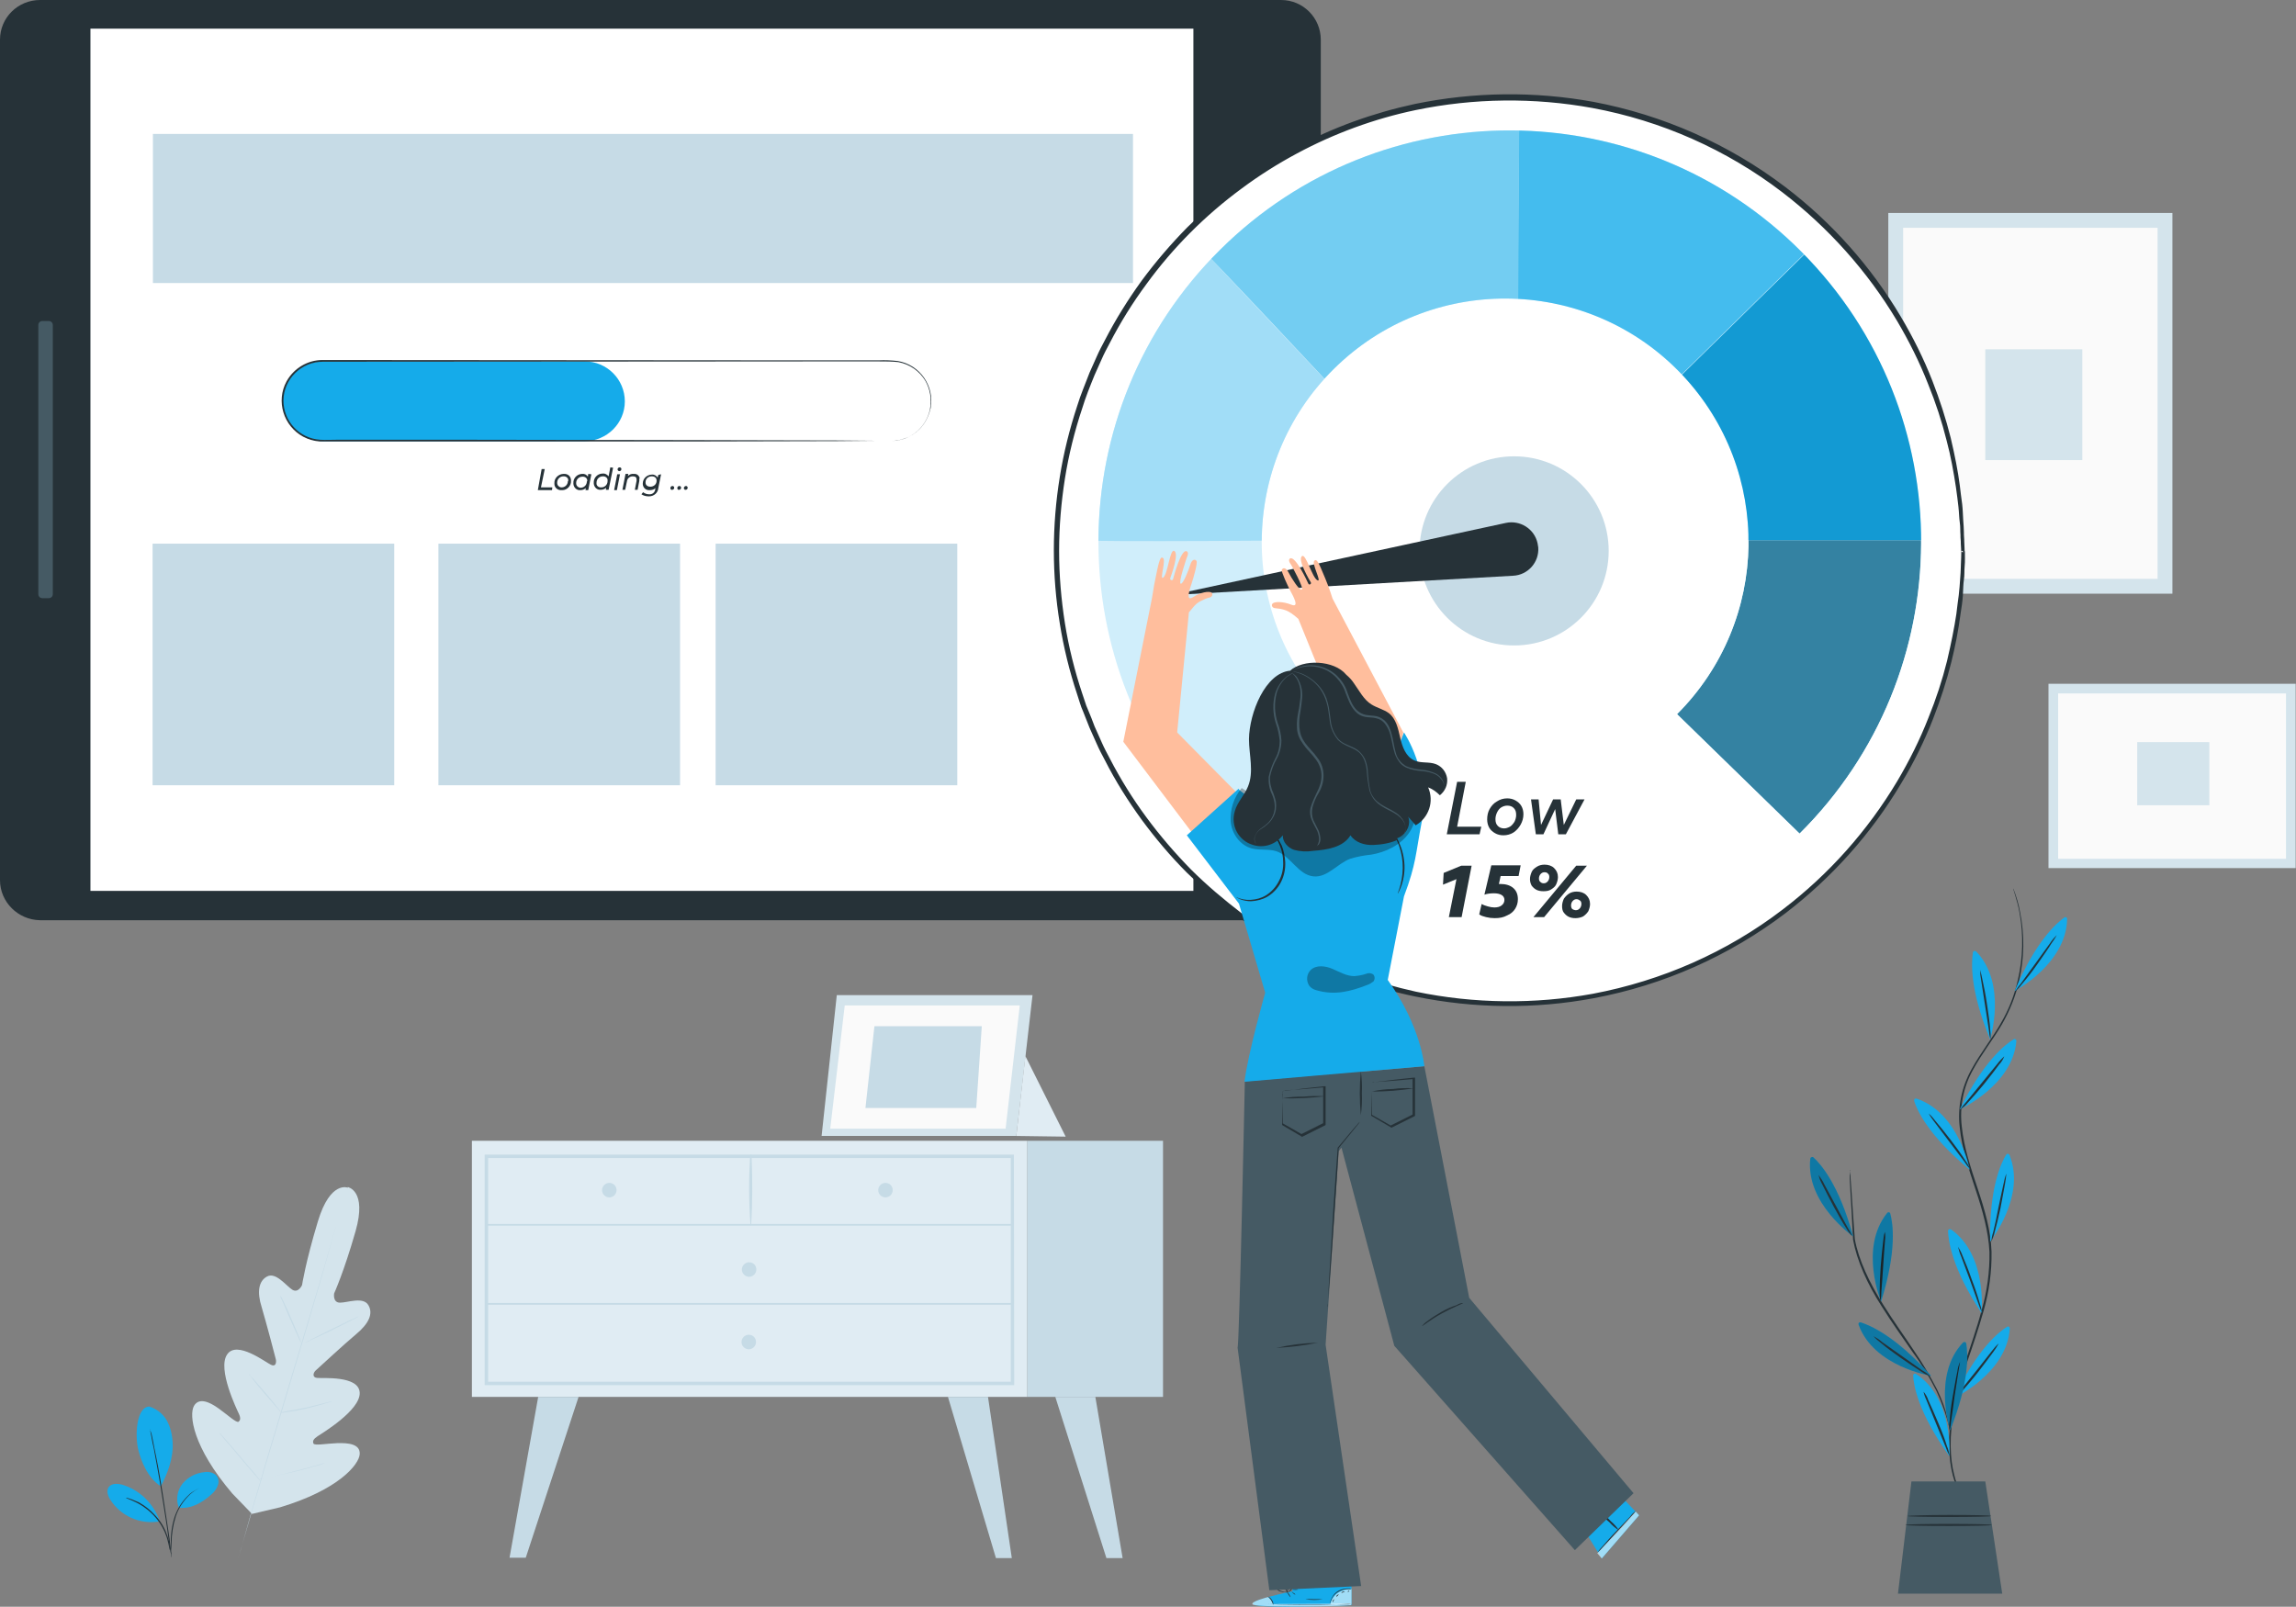 <?xml version="1.0" encoding="utf-8"?>
<!-- Generator: Adobe Illustrator 24.2.1, SVG Export Plug-In . SVG Version: 6.00 Build 0)  -->
<svg version="1.1" id="Layer_1" xmlns="http://www.w3.org/2000/svg" xmlns:xlink="http://www.w3.org/1999/xlink" x="0px" y="0px"
	 viewBox="0 0 665.1 465.5" style="enable-background:new 0 0 665.1 465.5;" xml:space="preserve">
<rect x="0" y="0" width="665.1" height="465.5" fill="#808080" stroke="none"/>
<style type="text/css">
	.st0{fill:#263238;}
	.st1{fill:#FFFFFF;}
	.st2{fill:#455A64;}
	.st3{fill:#C6DBE6;}
	.st4{fill:#15ABEA;}
	.st5{fill:#D4E4EC;}
	.st6{fill:#FAFAFA;}
	.st7{fill:#E0ECF3;}
	.st8{fill:#263238;stroke:#263238;stroke-miterlimit:10;}
	.st9{clip-path:url(#SVGID_2_);}
	.st10{fill:#D0EEFB;}
	.st11{opacity:0.8;}
	.st12{fill:#0D678C;}
	.st13{fill:#139AD3;}
	.st14{fill:#44BCEE;}
	.st15{fill:#73CDF2;}
	.st16{fill:#A1DDF7;}
	.st17{opacity:0.3;}
	.st18{fill:none;}
	.st19{enable-background:new    ;}
	.st20{opacity:0.6;}
	.st21{fill:#FFBE9D;}
</style>
<g id="freepik--Device--inject-7">
	<path class="st0" d="M0,255V11.5C0,5.1,5.2,0,11.6,0h359.5c6.4,0,11.5,5.2,11.5,11.5V255c0,6.4-5.2,11.6-11.5,11.6H11.6
		C5.2,266.5,0,261.3,0,255z"/>
	<rect x="26.2" y="8.3" class="st1" width="319.5" height="249.8"/>
	<circle class="st2" cx="363.4" cy="133.2" r="10.2"/>
	<path class="st2" d="M11.1,172.1V94.2c0-0.7,0.5-1.2,1.2-1.2h1.8c0.7,0,1.2,0.5,1.2,1.2v77.9c0,0.7-0.5,1.2-1.2,1.2h-1.8
		C11.6,173.3,11.1,172.8,11.1,172.1z"/>
	<rect x="44.3" y="38.8" class="st3" width="283.9" height="43.2"/>
	<rect x="44.2" y="157.5" class="st3" width="70" height="70"/>
	<rect x="127" y="157.5" class="st3" width="70" height="70"/>
	<rect x="207.3" y="157.5" class="st3" width="70" height="70"/>
	<path class="st4" d="M169.4,127.8H93.5c-6.4,0-11.6-5.2-11.6-11.6l0,0c0-6.4,5.2-11.5,11.6-11.5h75.9c6.4,0,11.6,5.2,11.6,11.6l0,0
		l0,0C181,122.6,175.8,127.8,169.4,127.8z"/>
	<path class="st0" d="M258.2,127.8l1-0.1c0.4,0,0.8-0.1,1.3-0.2c4.5-0.9,8-4.5,8.9-9c0.5-2.8,0.1-5.6-1.3-8.1
		c-1.7-2.9-4.6-4.9-7.9-5.5c-1.9-0.2-3.7-0.2-5.6-0.2h-6h-13l-142.1,0.1c-6.2,0-11.3,5-11.4,11.2c0,6,4.6,11,10.6,11.4
		c1.6,0.1,3.3,0,4.9,0h37.7l63.9,0.1l43.1,0.1l11.7,0.1h3h1h-1h-3l-11.7,0.1l-43.1,0.1h-63.9H97.6c-1.6,0-3.3,0-4.9,0
		c-1.7-0.1-3.4-0.6-4.9-1.4c-5.7-3.1-7.9-10.3-4.8-16c2.1-3.8,6.1-6.2,10.4-6.2l142.1,0.1h13h6c1.9-0.1,3.8,0,5.6,0.2
		c6.4,1.1,10.6,7.2,9.5,13.5c0,0.1,0,0.2-0.1,0.4c-0.5,2.2-1.6,4.3-3.2,5.9c-1.2,1.2-2.6,2.1-4.2,2.6c-0.6,0.2-1.1,0.4-1.7,0.5
		c-0.5,0.1-0.9,0.1-1.3,0.2L258.2,127.8z"/>
	<path class="st0" d="M156.9,135.9h0.9l-1.1,5.3h3.3l-0.1,0.8h-4.1L156.9,135.9z"/>
	<path class="st0" d="M160.6,140c-0.1-1.4,1.1-2.6,2.5-2.7c0.1,0,0.1,0,0.2,0c1.1-0.1,2,0.6,2.1,1.7c0,0.1,0,0.2,0,0.3
		c0.1,1.4-1.1,2.7-2.5,2.7c-0.1,0-0.1,0-0.2,0c-1.1,0.1-2.1-0.7-2.1-1.8C160.6,140.1,160.6,140.1,160.6,140z M164.6,139.3
		c0.1-0.7-0.4-1.2-1.1-1.3c-0.1,0-0.2,0-0.3,0c-1,0-1.8,0.8-1.8,1.8v0.1c0,0.7,0.5,1.2,1.1,1.3c0.1,0,0.2,0,0.2,0
		c1,0,1.8-0.8,1.8-1.8C164.6,139.4,164.6,139.4,164.6,139.3L164.6,139.3z"/>
	<path class="st0" d="M171.3,137.4l-0.9,4.6h-0.8l0.1-0.6c-0.4,0.4-1,0.6-1.6,0.6c-1,0.1-1.9-0.7-2-1.8c0-0.1,0-0.2,0-0.2
		c-0.1-1.4,1-2.6,2.4-2.7c0.1,0,0.1,0,0.2,0c0.7-0.1,1.3,0.3,1.6,0.8l0.1-0.8L171.3,137.4z M170.1,139.4c0.1-0.7-0.4-1.2-1.1-1.3
		c-0.1,0-0.2,0-0.3,0c-1,0-1.8,0.8-1.8,1.8v0.1c0,0.7,0.5,1.2,1.1,1.3c0.1,0,0.2,0,0.2,0c1,0,1.8-0.8,1.8-1.8
		C170.1,139.4,170.1,139.4,170.1,139.4L170.1,139.4z"/>
	<path class="st0" d="M177.6,135.5l-1.3,6.4h-0.8l0.1-0.6c-0.4,0.4-1,0.6-1.6,0.6c-1,0.1-1.9-0.7-2-1.8c0-0.1,0-0.2,0-0.2
		c-0.1-1.4,1-2.6,2.4-2.7c0.1,0,0.1,0,0.2,0c0.7-0.1,1.3,0.3,1.7,0.8l0.5-2.6L177.6,135.5z M176,139.3c0.1-0.7-0.4-1.2-1.1-1.3
		c-0.1,0-0.2,0-0.3,0c-1,0-1.8,0.8-1.8,1.8v0.1c-0.1,0.7,0.4,1.2,1.1,1.3c0.1,0,0.2,0,0.3,0c1,0,1.8-0.8,1.8-1.8
		C176,139.4,176,139.4,176,139.3z"/>
	<path class="st0" d="M178.8,137.4h0.8l-0.9,4.6h-0.8L178.8,137.4z M178.9,136c0-0.3,0.2-0.6,0.6-0.6l0,0c0.3,0,0.5,0.2,0.5,0.5l0,0
		c0,0.3-0.2,0.6-0.6,0.6l0,0C179.2,136.5,178.9,136.3,178.9,136L178.9,136L178.9,136z"/>
	<path class="st0" d="M185.2,138.8c0,0.2,0,0.4,0,0.5l-0.5,2.6h-0.8l0.5-2.6c0-0.1,0-0.3,0-0.4c0-0.6-0.3-0.9-1.1-0.9
		c-0.9,0-1.6,0.6-1.7,1.5l-0.5,2.4h-0.8l0.9-4.6h0.8l-0.1,0.6c0.4-0.4,1-0.7,1.7-0.6c0.8-0.1,1.5,0.4,1.7,1.2
		C185.2,138.6,185.2,138.7,185.2,138.8z"/>
	<path class="st0" d="M191.5,137.4l-0.8,4c-0.1,1.4-1.3,2.4-2.7,2.4h-0.1c-0.8,0-1.5-0.2-2.1-0.6l0.5-0.6c0.5,0.4,1.1,0.6,1.7,0.6
		c0.9,0.1,1.7-0.5,1.8-1.4c0,0,0,0,0-0.1l0.1-0.3c-0.4,0.4-1,0.6-1.7,0.6c-1,0.1-1.9-0.6-2-1.7c0-0.1,0-0.1,0-0.2
		c0-1.4,1.1-2.5,2.5-2.6h0.1c0.7-0.1,1.4,0.3,1.7,0.9l0.2-0.8L191.5,137.4z M190.2,139.2c0-0.7-0.5-1.2-1.4-1.2
		c-1,0-1.8,0.7-1.8,1.7v0.1c0,0.7,0.5,1.2,1.4,1.2c1,0,1.8-0.7,1.8-1.7C190.2,139.3,190.2,139.3,190.2,139.2L190.2,139.2z"/>
	<path class="st0" d="M194.2,141.4c0-0.3,0.2-0.6,0.6-0.6l0,0c0.3,0,0.5,0.2,0.5,0.5l0,0c0,0.3-0.2,0.6-0.6,0.6l0,0
		C194.4,142,194.2,141.7,194.2,141.4L194.2,141.4z"/>
	<path class="st0" d="M196.2,141.4c0-0.3,0.2-0.6,0.6-0.6l0,0c0.3,0,0.5,0.2,0.5,0.5l0,0c0,0.3-0.2,0.6-0.6,0.6l0,0
		C196.4,142,196.2,141.7,196.2,141.4L196.2,141.4z"/>
	<path class="st0" d="M198.1,141.4c0-0.3,0.3-0.6,0.6-0.6l0,0c0.3,0,0.5,0.2,0.5,0.5l0,0c0,0.3-0.2,0.6-0.6,0.6l0,0
		C198.4,142,198.1,141.7,198.1,141.4z"/>
</g>
<g id="freepik--background-complete--inject-288">
	<g>
		<path class="st5" d="M100.8,344.1c0,0-5.1-2.2-8.7,9.7c-3.6,11.9-4.6,18.5-4.6,18.5s-1.1,2.5-2.9,1.3s-4.7-5.1-7.2-3.8
			s-3,4.5-1.6,8.9c1.3,4.4,3.9,14.2,4.1,15.1s0,2.3-1.4,1.6c-1.4-0.6-9.9-7.2-12.7-3c-2.9,4.2,2.8,15.9,3.4,17.2
			c0.6,1.3,0.4,1.9-0.1,2.3c-0.6,0.4-3.2-2-5.7-3.8s-5.7-3.4-7.2-0.8s-0.4,11.9,11.1,25.4l5.7,5.9l8.1-1.9
			c17-5.1,22.9-12.4,23.1-15.4s-3.4-3.3-6.5-3.2s-6.6,0.8-6.9,0.1s0-1.3,1.2-2.1c1.2-0.8,12.4-7.5,12.2-12.6
			c-0.2-5.1-10.9-4.1-12.4-4.3c-1.5-0.2-1-1.6-0.3-2.2s8.1-7.5,11.7-10.5s5-5.9,3.5-8.4s-6-0.7-8.2-0.7s-1.7-2.7-1.7-2.7
			s2.8-6.1,6.2-18c3.4-11.9-2.3-12.8-2.3-12.8"/>
		<path class="st3" d="M97.5,354.7c0,0,0,0.1-0.1,0.2l-0.2,0.8c-0.2,0.7-0.4,1.6-0.8,2.8c-0.7,2.5-1.7,6-2.9,10.4
			c-2.5,8.7-6.1,20.8-10.1,34.1c-4,13.3-7.6,25.3-10.2,34.1c-1.3,4.4-2.3,7.9-3,10.3l-0.8,2.8l-0.2,0.7c-0.1,0.2-0.1,0.2-0.1,0.2
			s0-0.1,0.1-0.2c0.1-0.2,0.1-0.4,0.2-0.7c0.2-0.7,0.4-1.6,0.8-2.8c0.7-2.5,1.7-6,2.9-10.4c2.5-8.7,6.1-20.8,10.1-34.1
			s7.6-25.3,10.2-34.1l3-10.4c0.4-1.2,0.6-2.2,0.8-2.8c0.1-0.3,0.2-0.6,0.2-0.7C97.5,354.8,97.5,354.7,97.5,354.7z"/>
		<path class="st3" d="M81.2,375.3c0.1,0.2,0.2,0.3,0.3,0.5c0.2,0.3,0.4,0.8,0.7,1.4c0.6,1.2,1.4,2.9,2.2,4.9
			c0.8,1.9,1.6,3.6,2.1,4.9c0.2,0.6,0.5,1.1,0.6,1.5c0.1,0.2,0.2,0.4,0.2,0.6c-0.1-0.2-0.2-0.3-0.3-0.5c-0.2-0.3-0.4-0.8-0.7-1.4
			c-0.6-1.2-1.3-3-2.2-4.9c-0.8-1.9-1.6-3.6-2.1-4.9l-0.7-1.5C81.3,375.7,81.2,375.5,81.2,375.3z"/>
		<path class="st3" d="M88.2,389.1c0-0.1,3.4-1.8,7.8-4c4.3-2.1,7.8-3.8,7.9-3.7c0,0.1-3.4,1.8-7.8,4
			C91.7,387.5,88.2,389.1,88.2,389.1z"/>
		<path class="st3" d="M81.1,409.2c0.2-0.1,0.4-0.1,0.6-0.1l1.6-0.3c1.4-0.2,3.3-0.6,5.3-1c2.1-0.5,3.9-0.9,5.3-1.3l1.6-0.4
			c0.2-0.1,0.4-0.1,0.6-0.1c-0.2,0.1-0.4,0.2-0.6,0.2c-0.4,0.1-0.9,0.3-1.6,0.5c-1.3,0.4-3.2,0.9-5.3,1.4c-2.1,0.5-4,0.8-5.4,1
			c-0.7,0.1-1.3,0.2-1.6,0.2C81.5,409.2,81.3,409.2,81.1,409.2z"/>
		<path class="st3" d="M72.1,398.1c0,0,0.2,0.1,0.4,0.4s0.6,0.7,1,1.1c0.8,1,2,2.3,3.3,3.8s2.4,2.9,3.2,3.9c0.4,0.5,0.7,0.9,1,1.2
			c0.1,0.1,0.2,0.3,0.3,0.5c-0.2-0.1-0.3-0.2-0.4-0.4c-0.2-0.3-0.6-0.7-1-1.1c-0.8-1-2-2.3-3.3-3.8s-2.4-2.9-3.2-3.9
			c-0.4-0.5-0.7-0.9-0.9-1.2C72.3,398.4,72.1,398.3,72.1,398.1z"/>
		<path class="st3" d="M63.6,415.1c0.2,0.1,0.4,0.3,0.5,0.5l1.3,1.5c1.1,1.2,2.6,3,4.2,4.9s3.1,3.7,4.2,4.9c0.5,0.6,0.9,1.1,1.2,1.5
			c0.2,0.2,0.3,0.4,0.4,0.6c-0.2-0.2-0.4-0.3-0.5-0.5l-1.3-1.5c-1.1-1.2-2.6-3-4.2-4.9s-3.1-3.7-4.2-4.9l-1.2-1.5
			C63.8,415.5,63.7,415.3,63.6,415.1z"/>
		<path class="st3" d="M75.2,428.6c0.3-0.1,0.5-0.2,0.8-0.2l2-0.4c1.7-0.4,4.1-0.9,6.7-1.6s5-1.3,6.7-1.8l2-0.6
			c0.3-0.1,0.5-0.1,0.8-0.2c-0.2,0.1-0.5,0.2-0.7,0.3c-0.5,0.2-1.1,0.4-2,0.6c-1.7,0.5-4,1.2-6.7,1.8s-5,1.1-6.8,1.5
			c-0.9,0.2-1.6,0.3-2.1,0.4C75.8,428.6,75.5,428.6,75.2,428.6z"/>
	</g>
	<rect x="547" y="61.7" class="st5" width="82.3" height="110.3"/>
	<rect x="551.3" y="66" class="st6" width="73.7" height="101.7"/>
	<rect x="575.1" y="101.2" class="st5" width="28.1" height="32.1"/>
	<rect x="593.4" y="198.1" class="st5" width="71.6" height="53.4"/>
	<rect x="596.2" y="200.9" class="st6" width="66" height="47.9"/>
	<rect x="619.1" y="215" class="st5" width="20.9" height="18.3"/>
	<g>
		<rect x="136.7" y="330.5" class="st7" width="160.9" height="74.2"/>
		<path class="st3" d="M293.8,401.3H140.4v-66.8h153.3L293.8,401.3L293.8,401.3z M141.4,400.3h151.4v-64.8H141.4V400.3z"/>
		<rect x="297.6" y="330.5" class="st3" width="39.3" height="74.2"/>
		<path class="st3" d="M140.9,355.1h152.4c0.1,0,0.2-0.1,0.2-0.3c0-0.1-0.1-0.1-0.2-0.2H140.9c-0.1,0-0.2,0.1-0.2,0.3
			C140.7,355,140.8,355,140.9,355.1z"/>
		<path class="st3" d="M217.6,354.9c0.4-6.7,0.4-13.4,0.1-20.2c0-0.1-0.1-0.2-0.2-0.2c-0.1,0-0.2,0.1-0.2,0.2
			c-0.4,6.7-0.4,13.4,0.1,20.2c0,0.1,0.1,0.1,0.1,0.1C217.5,355,217.6,355,217.6,354.9L217.6,354.9L217.6,354.9z"/>
		<path class="st3" d="M258.6,344.8c0,1.1-0.9,2.1-2.1,2.1c-1.1,0-2.1-0.9-2.1-2.1c0-1.1,0.9-2.1,2.1-2.1l0,0
			C257.7,342.7,258.6,343.6,258.6,344.8z"/>
		<path class="st3" d="M178.6,344.8c0,1.1-0.9,2.1-2.1,2.1c-1.1,0-2.1-0.9-2.1-2.1c0-1.1,0.9-2.1,2.1-2.1l0,0
			C177.7,342.7,178.6,343.6,178.6,344.8z"/>
		<path class="st3" d="M219.1,367.8c0,1.1-0.9,2.1-2.1,2.1c-1.1,0-2.1-0.9-2.1-2.1c0-1.1,0.9-2.1,2.1-2.1l0,0
			C218.2,365.7,219.1,366.6,219.1,367.8z"/>
		<polygon class="st3" points="155.9,404.7 147.6,451.3 152.3,451.3 167.6,404.7 		"/>
		<polygon class="st3" points="286.2,404.7 293.1,451.4 288.5,451.4 274.6,404.7 		"/>
		<polygon class="st3" points="317.3,404.7 325.2,451.4 320.5,451.4 305.7,404.7 		"/>
		<path class="st3" d="M219,388.8c0,1.1-0.9,2.1-2.1,2.1c-1.1,0-2.1-0.9-2.1-2.1c0-1.1,0.9-2.1,2.1-2.1l0,0
			C218.1,386.7,219,387.6,219,388.8z"/>
		<path class="st3" d="M140.9,378h152.4c0.1,0,0.2-0.1,0.2-0.3c0-0.1-0.1-0.1-0.2-0.2H140.9c-0.1,0-0.2,0.1-0.2,0.3
			C140.7,378,140.8,378,140.9,378z"/>
		<polygon class="st5" points="242.4,288.3 238,329.1 294.4,329.1 299.1,288.3 		"/>
		<polygon class="st6" points="244.7,291.3 240.5,327 291.3,327 295.4,291.3 		"/>
		<polygon class="st3" points="253.3,297.3 250.7,321 282.8,321 284.4,297.3 		"/>
		<polyline class="st7" points="297,305.9 308.7,329.3 294.4,329.1 297.2,304.4 		"/>
	</g>
</g>
<g id="freepik--Character--inject-288">
	<circle class="st1" cx="437.3" cy="159.6" r="131.3"/>
	<path class="st8" d="M568.6,159.6c0,0,0-0.7-0.1-2.1c0-0.7,0-1.6-0.1-2.6s0-2.3-0.2-3.6s-0.2-2.9-0.4-4.6s-0.4-3.5-0.7-5.5
		c-0.7-4.6-1.5-9.1-2.7-13.6c-1.4-5.6-3.2-11.1-5.4-16.5c-2.5-6.4-5.6-12.6-9.1-18.5c-8.6-14.4-20-27.1-33.3-37.3
		c-16.2-12.4-35.2-20.8-55.2-24.5c-17-3.1-34.5-2.9-51.4,0.6c-12,2.5-23.7,6.8-34.5,12.6c-5.6,3-11,6.4-16.1,10.2
		c-10.6,7.8-20,17.2-27.7,27.8c-4,5.4-7.6,11.2-10.7,17.2c-0.8,1.5-1.6,3-2.3,4.6l-2.1,4.7c-1.3,3.2-2.6,6.4-3.6,9.7
		c-2.2,6.6-3.9,13.4-5,20.3c-1.1,7-1.7,14-1.7,21.1s0.6,14.1,1.7,21.1c1.1,6.9,2.8,13.7,5,20.3l0.8,2.4l0.4,1.2l0.5,1.2
		c0.7,1.6,1.3,3.2,1.9,4.8l2.1,4.7c0.7,1.6,1.5,3.1,2.3,4.6c3.1,6,6.7,11.8,10.7,17.2c3.9,5.3,8.3,10.4,12.9,15.1
		c4.6,4.6,9.6,8.8,14.8,12.8c5.2,3.8,10.6,7.2,16.2,10.2c5.5,2.9,11.2,5.5,17,7.6c5.7,2,11.6,3.7,17.5,5c16.9,3.5,34.4,3.7,51.4,0.6
		c20.1-3.8,39-12.1,55.2-24.5c13.4-10.2,24.7-22.9,33.3-37.3c3.5-5.9,6.6-12.1,9.1-18.5c2.2-5.4,4-10.9,5.4-16.5
		c1.2-5.1,2.1-9.6,2.7-13.6c0.2-2,0.5-3.8,0.7-5.5s0.3-3.2,0.4-4.6s0.2-2.6,0.2-3.6s0.1-1.9,0.1-2.6
		C568.6,160.3,568.7,159.6,568.6,159.6c0.1,0,0.1,0.7,0.1,2.1c0,0.7,0,1.6-0.1,2.6s0,2.3-0.2,3.6s-0.2,2.9-0.3,4.6s-0.4,3.5-0.7,5.5
		c-0.6,4.6-1.5,9.1-2.6,13.6c-1.4,5.6-3.2,11.1-5.3,16.5c-2.5,6.4-5.6,12.7-9.2,18.6c-8.6,14.5-20,27.2-33.3,37.4
		c-16.3,12.4-35.2,20.8-55.4,24.6c-17.1,3.2-34.6,3-51.6-0.5c-12.1-2.5-23.8-6.8-34.7-12.6c-5.6-3-11.1-6.5-16.2-10.3
		c-5.2-3.9-10.2-8.2-14.9-12.8c-4.7-4.7-9-9.8-13-15.2c-4-5.5-7.6-11.2-10.7-17.3c-0.8-1.5-1.6-3-2.3-4.6l-2.1-4.7
		c-0.6-1.6-1.3-3.2-1.9-4.8l-0.5-1.2l-0.4-1.2l-0.8-2.5c-2.2-6.6-3.9-13.5-5-20.4c-2.3-14-2.3-28.3,0-42.4c1.1-6.9,2.8-13.7,5-20.4
		c1-3.3,2.4-6.5,3.6-9.7l2.1-4.7c0.7-1.6,1.5-3.1,2.3-4.6c3.1-6,6.7-11.8,10.7-17.3c4-5.4,8.3-10.4,13-15.2
		c4.7-4.6,9.6-8.8,14.9-12.7c5.2-3.8,10.6-7.2,16.2-10.3c10.9-5.9,22.6-10.1,34.7-12.7c17-3.5,34.5-3.7,51.5-0.6
		c20.1,3.8,39.1,12.2,55.4,24.6c13.4,10.2,24.7,22.9,33.3,37.4c3.5,5.9,6.6,12.1,9.1,18.5c2.1,5.4,3.9,10.9,5.3,16.5
		c1.2,5.1,2.1,9.7,2.6,13.6c0.2,2,0.5,3.8,0.7,5.5s0.2,3.2,0.3,4.6s0.2,2.6,0.2,3.6s0,1.9,0.1,2.6
		C568.6,158.8,568.6,159.6,568.6,159.6z"/>
	<g>
		<g>
			<defs>
				<path id="SVGID_1_" d="M384.7,205.4c-26.7-28.3-25.4-73,2.9-99.7s73-25.4,99.7,2.9c26.2,27.8,25.5,71.3-1.5,98.3l35.5,34.6
					c46.7-46.4,47-121.8,0.6-168.5s-121.8-47-168.5-0.6c-46.5,46.2-47,121.3-1.1,168.1L384.7,205.4z"/>
			</defs>
			<clipPath id="SVGID_2_">
				<use xlink:href="#SVGID_1_"  style="overflow:visible;"/>
			</clipPath>
			<g class="st9">
				<path class="st10" d="M384.7,205.4c-26.7-28.3-25.4-73,2.9-99.7s73-25.4,99.7,2.9c26.2,27.8,25.5,71.3-1.5,98.3l35.5,34.6
					c46.7-46.4,47-121.8,0.6-168.5s-121.8-47-168.5-0.6c-46.5,46.2-47,121.3-1.1,168.1L384.7,205.4z"/>
				<g class="st11">
					<path class="st12" d="M499.7,156.5h64.1c0,0-6.5,52.2-7.8,53.1s-39.2,44.7-39.2,44.7l-43.1-51.2L499.7,156.5z"/>
				</g>
				<g>
					<polygon class="st13" points="482.4,113.3 527.7,68.8 559.7,116.4 563.9,156.5 500.4,156.5 488.9,131 					"/>
				</g>
				<g>
					<path class="st14" d="M440.1,97.2c-0.8-1.3,0-64.2,0-64.2l39.1,4.9L527.3,69l-46.2,45.4l-29.1-4.2L440.1,97.2z"/>
				</g>
				<g>
					<path class="st15" d="M347,71.2c1,0.3,43.1,45.4,43.1,45.4l37.6-14.9l12.1-15l0.3-53.7l-44.8,5L347,71.2z"/>
				</g>
				<g>
					<path class="st16" d="M313.9,156.5c1,0.6,71.3,0,71.3,0l-1.2-46.3l-33.9-36L327,101.7L313.9,156.5z"/>
				</g>
			</g>
		</g>
	</g>
	<circle class="st3" cx="438.6" cy="159.6" r="27.4"/>
	<path class="st0" d="M445.4,157.4L445.4,157.4c-0.9-4.2-5.1-6.8-9.2-5.9l-96.7,20.9l98.8-5.6c4.3-0.2,7.6-3.9,7.3-8.2
		C445.5,158.2,445.5,157.8,445.4,157.4z"/>
</g>
<g>
	<path class="st0" d="M568.2,433.8c-0.2-0.3-0.4-0.7-0.6-1.2c-0.8-1.6-1.4-3.3-1.9-5.1c-1.2-4.5-1.7-11.4,0-19.7
		c0.9-4.5,2.1-8.9,3.6-13.2c1.5-4.7,3.3-9.6,4.7-14.9c1.6-5.5,2.4-11.3,2.3-17c-0.3-6-2-12-4-18s-4-12-4.6-18
		c-0.7-5.8,0.5-11.7,3.4-16.9c2.7-4.9,6-9,8.4-13.2c2.3-3.9,4-8.1,5-12.6c1.5-6.4,1.7-13.1,0.5-19.6c-0.3-1.8-0.8-3.5-1.3-5.2
		l-0.4-1.3c-0.1-0.1-0.1-0.3-0.1-0.5c0.9,2.3,1.6,4.6,2,7c1.3,6.5,1.2,13.2-0.3,19.7c-1,4.5-2.7,8.7-5,12.7
		c-2.5,4.3-5.8,8.4-8.4,13.2c-2.8,5-3.9,10.8-3.2,16.5c0.6,5.9,2.6,11.9,4.6,17.9s3.8,12.1,4,18.2c0.1,5.8-0.7,11.6-2.3,17.2
		c-1.5,5.3-3.2,10.3-4.8,14.9c-1.5,4.3-2.7,8.7-3.6,13.1c-1.7,8.2-1.3,15-0.1,19.5c0.4,1.7,1,3.4,1.8,5.1L568.2,433.8
		c0.1,0.2,0.2,0.3,0.2,0.5C568.4,434.2,568.3,434,568.2,433.8z"/>
	<path class="st4" d="M571.5,276c0-0.2,0.1-0.3,0.2-0.4c0.2-0.2,0.6-0.1,0.8,0.1c9,9.4,4,25.4,4,25.4
		C570.5,286.7,571.1,278.7,571.5,276z"/>
	<path class="st0" d="M574.3,284c0.4,1.8,0.9,4.2,1.3,7c0.4,2.8,0.8,5.3,0.9,7.1c0.1,1,0.2,2,0.1,3c-0.3-1-0.4-1.9-0.5-2.9
		c-0.3-2.1-0.7-4.4-1.1-7.1c-0.4-2.6-0.8-5.1-1.1-7.1c-0.2-1-0.3-2-0.3-3C573.9,282,574.1,283,574.3,284z"/>
	<path class="st4" d="M554.5,319c0-0.1,0-0.2,0-0.4c0.1-0.3,0.4-0.4,0.7-0.3c12.3,4.1,15.4,20.6,15.4,20.6
		C558.6,329,555.3,321.6,554.5,319z"/>
	<path class="st0" d="M560.6,324.7c1.2,1.4,2.8,3.4,4.5,5.6s3.2,4.3,4.2,5.9c0.6,0.8,1.1,1.7,1.5,2.6c-0.7-0.7-1.3-1.5-1.8-2.3
		l-4.3-5.7l-4.3-5.7c-0.6-0.8-1.2-1.6-1.7-2.5C559.4,323.2,560,323.9,560.6,324.7z"/>
	<path class="st4" d="M564.3,356.6c0-0.1,0-0.2,0.1-0.3c0.2-0.2,0.5-0.3,0.8-0.1c10.6,7.5,8.8,24.2,8.8,24.2
		C565.3,367.3,564.4,359.3,564.3,356.6z"/>
	<path class="st0" d="M568.5,363.8c0.7,1.7,1.7,4,2.6,6.7c1,2.6,1.8,5,2.3,6.8c0.3,0.9,0.6,1.9,0.7,2.9c-0.4-0.9-0.8-1.8-1.1-2.8
		c-0.7-1.9-1.5-4.2-2.4-6.7l-2.5-6.7c-0.4-0.9-0.7-1.9-0.9-2.8C567.7,362,568.2,362.9,568.5,363.8z"/>
	<path class="st4" d="M554.2,398.5c0-0.1,0-0.2,0.1-0.3c0.2-0.3,0.5-0.3,0.8-0.1c10.9,7.1,9.6,23.8,9.6,23.8
		C555.6,409.2,554.3,401.2,554.2,398.5z"/>
	<path class="st0" d="M558.6,405.7c0.8,1.7,1.8,4,2.9,6.6s2,5,2.5,6.7c0.4,0.9,0.6,1.9,0.8,2.9c-0.5-0.9-0.9-1.8-1.2-2.7l-2.7-6.6
		c-1-2.5-1.9-4.7-2.7-6.6c-0.4-0.9-0.8-1.8-1-2.8C557.8,403.9,558.3,404.7,558.6,405.7z"/>
	<path class="st4" d="M598,265.8c0.1-0.1,0.2-0.1,0.3-0.1c0.3,0,0.6,0.3,0.5,0.6c-0.3,13-15.2,20.8-15.2,20.8
		C589.7,272.6,595.8,267.4,598,265.8z"/>
	<path class="st0" d="M594.2,273.4c-0.9,1.5-2.4,3.6-4,5.9s-3.2,4.3-4.4,5.7c-0.6,0.8-1.2,1.5-2,2.2c0.5-0.9,1.1-1.7,1.7-2.4
		l4.2-5.8l4.2-5.8c0.5-0.8,1.2-1.6,1.9-2.3C595.4,271.7,594.8,272.6,594.2,273.4z"/>
	<path class="st4" d="M583.3,301.1c0.1-0.1,0.2-0.1,0.3-0.1c0.3,0,0.5,0.3,0.5,0.6c-1.1,12.9-16.4,19.8-16.4,19.8
		C574.6,307.4,581,302.5,583.3,301.1z"/>
	<path class="st0" d="M579.1,308.4c-1.1,1.5-2.6,3.5-4.4,5.7c-1.8,2.2-3.5,4.1-4.7,5.4c-0.6,0.8-1.4,1.4-2.2,2
		c0.5-0.8,1.2-1.6,1.8-2.3l4.5-5.5c1.7-2.1,3.2-3.9,4.5-5.5c0.6-0.8,1.3-1.5,2-2.2C580.3,306.8,579.8,307.7,579.1,308.4z"/>
	<path class="st4" d="M581.1,334.6c0.1-0.1,0.2-0.2,0.3-0.3c0.3-0.1,0.6,0.1,0.7,0.3c4.9,12-5.6,25.1-5.6,25.1
		C576.2,344.2,579.7,336.9,581.1,334.6z"/>
	<path class="st0" d="M580.8,343c-0.3,1.8-0.8,4.2-1.3,7c-0.6,2.8-1.2,5.2-1.7,7c-0.2,1-0.6,1.9-1,2.8c0.1-1,0.3-2,0.6-2.9
		c0.5-2,1-4.4,1.5-7s1.1-5,1.5-7c0.2-1,0.4-1.9,0.8-2.9C581.1,341,581,342,580.8,343z"/>
	<path class="st4" d="M581.4,384.4c0.1-0.1,0.2-0.1,0.3-0.1c0.3,0,0.5,0.3,0.5,0.6c-0.9,13-16.1,20.1-16.1,20.1
		C572.7,390.8,579.1,385.8,581.4,384.4z"/>
	<path class="st0" d="M577.4,391.7c-1.1,1.5-2.6,3.5-4.3,5.7s-3.4,4.1-4.6,5.5c-0.7,0.8-1.4,1.5-2.2,2.1c0.5-0.8,1.1-1.6,1.8-2.4
		l4.5-5.6l4.4-5.6c0.6-0.8,1.3-1.6,2-2.2C578.5,390.1,578,390.9,577.4,391.7z"/>
	<path class="st0" d="M535.9,339.3c0,0.3,0.1,0.6,0.1,1.1c0.1,1,0.2,2.4,0.3,4.1c0.2,3.6,0.6,8.5,1,14.5l0,0
		c1.1,6,4.2,12.6,8.3,19.1c3,4.8,6.2,9.2,8.9,13.3c2.5,3.6,4.7,7.4,6.7,11.3c1.3,2.7,2.3,5.4,3,8.3c0.2,1,0.4,1.8,0.5,2.4
		c0.1,0.3,0.1,0.6,0.1,0.8c-0.1-0.3-0.2-0.5-0.2-0.8c-0.1-0.5-0.3-1.3-0.6-2.3c-0.8-2.8-1.9-5.6-3.1-8.2c-2-3.9-4.2-7.6-6.8-11.1
		c-2.8-4.1-6-8.5-9-13.3c-4.2-6.5-7.2-13.3-8.3-19.3l0,0l0,0c-0.3-6-0.6-11-0.8-14.5c-0.1-1.7-0.2-3.1-0.2-4.1
		C535.9,340,535.9,339.6,535.9,339.3c-0.1-0.1-0.1-0.2-0.1-0.3C535.9,339,535.9,339,535.9,339.3z"/>
	<path class="st4" d="M547.6,351.7c0-0.1-0.1-0.3-0.2-0.4c-0.3-0.2-0.6-0.1-0.8,0.2c-8.1,10.2-1.7,25.6-1.7,25.6
		C549.6,362.2,548.3,354.3,547.6,351.7z"/>
	<path class="st0" d="M546,359.9c-0.2,2.1-0.3,4.5-0.5,7.1s-0.3,5.1-0.5,7.1c0,1-0.1,2-0.3,3c-0.2-1-0.2-2-0.2-3
		c0-1.8,0.1-4.4,0.3-7.2s0.5-5.3,0.7-7.1c0.1-1,0.2-2,0.5-2.9C546.2,357.9,546.1,358.9,546,359.9z"/>
	<g class="st17">
		<path d="M547.6,351.7c0-0.1-0.1-0.3-0.2-0.4c-0.3-0.2-0.6-0.1-0.8,0.2c-8.1,10.2-1.7,25.6-1.7,25.6
			C549.6,362.2,548.3,354.3,547.6,351.7z"/>
	</g>
	<path class="st4" d="M569.6,389.3c0-0.1-0.1-0.3-0.2-0.4c-0.2-0.2-0.6-0.1-0.8,0.1c-8.9,9.4-3.7,25.4-3.7,25.4
		C570.7,400,570,392,569.6,389.3z"/>
	<path class="st0" d="M567.3,397.4c-0.3,2.1-0.7,4.4-1.1,7.1c-0.3,2.6-0.7,5.1-1,7.1c-0.1,1-0.2,2-0.5,2.9c-0.1-1-0.1-2,0.1-3
		c0.1-1.8,0.4-4.4,0.9-7.1s0.9-5.3,1.3-7c0.1-1,0.4-2,0.8-2.9C567.6,395.4,567.5,396.4,567.3,397.4z"/>
	<g class="st17">
		<path d="M569.6,389.3c0-0.1-0.1-0.3-0.2-0.4c-0.2-0.2-0.6-0.1-0.8,0.1c-8.9,9.4-3.7,25.4-3.7,25.4C570.7,400,570,392,569.6,389.3z
			"/>
	</g>
	<path class="st4" d="M525.3,335.3c-0.1-0.1-0.2-0.1-0.3-0.1c-0.3,0-0.6,0.2-0.6,0.5c-1.4,12.9,12.4,22.5,12.4,22.5
		C532.7,343.1,527.3,337.1,525.3,335.3z"/>
	<g class="st17">
		<path d="M525.3,335.3c-0.1-0.1-0.2-0.1-0.3-0.1c-0.3,0-0.6,0.2-0.6,0.5c-1.4,12.9,12.4,22.5,12.4,22.5
			C532.7,343.1,527.3,337.1,525.3,335.3z"/>
	</g>
	<path class="st0" d="M528.4,343l3.4,6.3l3.4,6.3c0.5,0.8,1,1.7,1.4,2.6c-0.7-0.7-1.3-1.5-1.8-2.4c-1-1.5-2.3-3.8-3.6-6.2
		c-1.3-2.5-2.5-4.7-3.3-6.4c-0.5-0.9-0.9-1.8-1.1-2.8C527.4,341.3,528,342.1,528.4,343z"/>
	<path class="st4" d="M539,383.1c-0.1,0-0.2,0-0.3,0c-0.3,0.1-0.4,0.4-0.3,0.7c4.4,12.2,21,14.8,21,14.8
		C549,386.9,541.5,383.9,539,383.1z"/>
	<g class="st17">
		<path d="M539,383.1c-0.1,0-0.2,0-0.3,0c-0.3,0.1-0.4,0.4-0.3,0.7c4.4,12.2,21,14.8,21,14.8C549,386.9,541.5,383.9,539,383.1z"/>
	</g>
	<path class="st0" d="M545.2,388.8l5.8,4.1l5.8,4.1c0.9,0.5,1.7,1.1,2.4,1.8c-0.9-0.4-1.8-0.8-2.6-1.4c-1.6-1-3.7-2.4-6-4
		s-4.3-3.1-5.7-4.3c-0.8-0.6-1.6-1.3-2.2-2C543.6,387.6,544.4,388.1,545.2,388.8z"/>
	<polygon class="st2" points="553.7,429.2 549.8,461.7 580,461.7 575.1,429.2 	"/>
	<path class="st0" d="M564.7,438.9c6.7,0,12.1,0.1,12.1,0.3s-5.4,0.3-12.1,0.3c-6.7,0-12.2-0.1-12.2-0.3
		C552.5,439.1,558,438.9,564.7,438.9z"/>
	<path class="st0" d="M564.5,441.5c6.9,0,12.5,0.1,12.5,0.3s-5.6,0.3-12.5,0.3S552,442,552,441.8S557.5,441.5,564.5,441.5z"/>
</g>
<path class="st4" d="M43.3,407.5c-3.8,0-4.3,8.4-3.2,12.7c0.7,2.7,2.5,7.9,6.5,10.4c2-3.8,3.7-8.4,3.4-12.7
	c-0.1-2.2-0.6-4.4-1.7-6.4C47.2,409.6,45.4,408.2,43.3,407.5"/>
<path class="st4" d="M51.8,436.8c3.6,0.4,6.7-1.4,9.5-3.9c0.8-0.7,1.5-1.6,1.8-2.6c0.4-1,0.2-2.2-0.6-3c-0.9-0.7-2.1-1-3.2-0.8
	c-2.5,0.2-4.8,1.4-6.4,3.3C51.3,431.8,50.9,434.5,51.8,436.8"/>
<path class="st0" d="M49.6,449.6c0-0.6,0.1-1.4,0.1-2.4c0-2.6,0.4-5.2,1.2-7.8c0.8-2.5,2.3-4.7,4.2-6.5c0.8-0.7,1.7-1.3,2.7-1.8
	l-0.2,0.1c-0.1,0.1-0.3,0.1-0.6,0.3c-0.7,0.4-1.4,0.8-2,1.3c-2,1.8-3.5,4-4.4,6.6c-0.8,2.5-1.2,5.2-1.1,7.9
	C49.5,448.2,49.5,449,49.6,449.6c-0.1,0.3-0.1,0.6-0.1,0.9C49.6,450.2,49.6,449.9,49.6,449.6z"/>
<path class="st0" d="M43.5,414.3c0,0.3,0.1,0.6,0.2,1.1c0.2,1,0.4,2.4,0.8,4c0.6,3.3,1.5,7.9,2.3,13.1s1.6,9.8,2,13.2
	c0.2,1.7,0.4,3,0.6,4c0.1,0.4,0.2,0.8,0.2,1.1c0,0.1,0,0.3,0.1,0.4c0-0.1,0-0.3,0-0.4c0-0.3-0.1-0.6-0.1-1.1c-0.1-0.9-0.3-2.3-0.5-4
	c-0.5-3.4-1.2-8.1-2-13.2s-1.7-9.8-2.4-13.1c-0.3-1.7-0.6-3-0.8-4L43.5,414.3c0-0.1,0-0.2-0.1-0.3C43.4,414,43.4,414.1,43.5,414.3z"
	/>
<path class="st4" d="M46.1,440.8c-5.6,0.9-11.2-1.6-14.2-6.4c-0.7-1.1-1.2-2.7-0.3-3.7s2.4-0.9,3.7-0.6c5.1,1.5,9.1,5.4,10.9,10.4"
	/>
<path class="st0" d="M39.3,435.2c0.5,0.2,0.9,0.5,1.3,0.7c0.5,0.3,1,0.6,1.5,1c2.2,1.6,4,3.7,5.2,6.1c0.3,0.5,0.5,1.1,0.7,1.6
	s0.4,1,0.5,1.5c0.5,1.8,0.6,3,0.7,3c0-0.3,0-0.6,0-0.8c0-0.3-0.1-0.7-0.1-1c-0.1-0.4-0.1-0.8-0.3-1.3c-0.1-0.5-0.3-1-0.5-1.5
	c-0.2-0.6-0.4-1.1-0.7-1.7c-0.6-1.2-1.4-2.4-2.3-3.4c-0.9-1-1.9-2-3-2.8c-0.5-0.4-1-0.7-1.5-1c-0.4-0.3-0.9-0.5-1.4-0.7
	c-0.4-0.2-0.8-0.3-1.2-0.5c-0.3-0.1-0.6-0.2-0.9-0.3c-0.3-0.1-0.5-0.2-0.8-0.2C36.5,434.1,37.7,434.4,39.3,435.2z"/>
<rect x="391.6" y="225.5" class="st18" width="94.1" height="59.3"/>
<g class="st19">
	<path class="st0" d="M422.1,226.5h2.5l-2.5,13h7l-0.5,2.2h-9.5L422.1,226.5z"/>
	<path class="st0" d="M435.5,242c-0.9,0-1.7-0.2-2.4-0.6s-1.3-0.9-1.7-1.6c-0.4-0.7-0.6-1.5-0.6-2.4c0-1.1,0.2-2.1,0.7-3
		c0.5-0.9,1.2-1.7,2.1-2.2c0.9-0.6,1.9-0.9,3-0.9c0.9,0,1.7,0.2,2.4,0.6c0.7,0.4,1.3,0.9,1.7,1.6c0.4,0.7,0.6,1.5,0.6,2.4
		c0,1.1-0.3,2.1-0.8,3s-1.2,1.7-2.1,2.3C437.6,241.7,436.6,242,435.5,242z M435.7,240c0.6,0,1.1-0.2,1.7-0.5
		c0.5-0.3,0.9-0.8,1.3-1.4c0.3-0.6,0.5-1.3,0.5-2c0-0.9-0.2-1.5-0.7-2c-0.5-0.5-1.1-0.7-1.9-0.7c-0.6,0-1.2,0.2-1.7,0.5
		c-0.5,0.3-0.9,0.8-1.2,1.4c-0.3,0.6-0.5,1.3-0.5,2c0,0.9,0.2,1.5,0.7,2C434.3,239.7,434.9,240,435.7,240z"/>
	<path class="st0" d="M443.5,231.6h2.2l0.7,7.4l3.5-7.4h2.2l0.9,7.4l3.6-7.4h2.4l-5.4,10.1h-2.2l-0.9-7.3l-3.4,7.3h-2.2L443.5,231.6
		z"/>
</g>
<g class="st19">
	<path class="st0" d="M421.9,254.7l-3.9,1.6l0.2-3.4l5.1-2.1h3l-2.9,14.9h-3.7L421.9,254.7z"/>
	<path class="st0" d="M433,266c-0.9,0-1.7-0.1-2.5-0.3c-0.8-0.2-1.5-0.4-2-0.8l0.7-3c0.5,0.3,1.1,0.5,1.8,0.7
		c0.7,0.2,1.3,0.3,1.9,0.3c0.9,0,1.6-0.2,2.1-0.6c0.5-0.4,0.8-0.9,0.8-1.6c0-0.6-0.3-1.1-0.8-1.4c-0.5-0.3-1.2-0.5-2.2-0.5
		c-1,0-2,0.1-2.8,0.4l2-8.5h8.5l-0.6,3.1h-5.2l-0.5,2.3c0.1,0,0.2,0,0.3,0c0.1,0,0.2,0,0.2,0c1.5,0,2.8,0.4,3.7,1.2
		c0.9,0.8,1.3,1.9,1.3,3.2c0,1.1-0.3,2-0.8,2.8c-0.5,0.8-1.3,1.5-2.3,1.9C435.5,265.8,434.4,266,433,266z"/>
	<path class="st0" d="M447.1,258.2c-0.7,0-1.4-0.1-2-0.4c-0.6-0.3-1-0.7-1.4-1.2c-0.3-0.5-0.5-1.2-0.5-1.9c0-0.7,0.2-1.4,0.5-2.1
		s0.9-1.1,1.5-1.5s1.4-0.6,2.2-0.6c1.1,0,2.1,0.3,2.8,1s1.1,1.5,1.1,2.6c0,0.7-0.2,1.4-0.5,2.1s-0.9,1.1-1.5,1.5
		S447.9,258.2,447.1,258.2z M456.6,250.8h3.1l-12.4,14.9h-3.1L456.6,250.8z M447.2,255.9c0.5,0,0.8-0.2,1.1-0.5
		c0.3-0.3,0.5-0.8,0.5-1.3c0-0.4-0.1-0.8-0.4-1c-0.2-0.3-0.6-0.4-1-0.4c-0.5,0-0.8,0.2-1.1,0.5s-0.5,0.8-0.5,1.3
		c0,0.4,0.1,0.8,0.4,1C446.5,255.8,446.8,255.9,447.2,255.9z M456.4,266c-0.7,0-1.4-0.1-2-0.4c-0.6-0.3-1-0.7-1.4-1.2
		s-0.5-1.2-0.5-1.9c0-0.7,0.2-1.4,0.5-2.1c0.4-0.6,0.9-1.1,1.5-1.5c0.6-0.4,1.4-0.6,2.2-0.6c1.1,0,2.1,0.3,2.8,1
		c0.7,0.7,1.1,1.5,1.1,2.6c0,0.7-0.2,1.4-0.5,2.1c-0.4,0.6-0.9,1.1-1.5,1.5C458,265.8,457.2,266,456.4,266z M456.5,263.7
		c0.5,0,0.8-0.2,1.1-0.5s0.5-0.8,0.5-1.3c0-0.4-0.1-0.8-0.4-1s-0.6-0.4-1-0.4c-0.5,0-0.8,0.2-1.1,0.5s-0.5,0.8-0.5,1.3
		c0,0.4,0.1,0.8,0.3,1S456.1,263.7,456.5,263.7z"/>
</g>
<g>
	<polygon class="st4" points="459.8,444.7 464,451.5 474.8,439 469.1,433 	"/>
	<path class="st0" d="M473.9,437.7c-0.4,0.7-0.9,1.3-1.5,1.9c-1,1.1-2.3,2.7-3.9,4.3l-4,4.2c-0.5,0.6-1.1,1.2-1.7,1.7
		c0.4-0.7,0.9-1.3,1.5-1.9c1-1.1,2.3-2.7,3.9-4.3l4-4.2C472.6,438.8,473.2,438.2,473.9,437.7z"/>
	<path class="st0" d="M463.9,438.4c1,0.6,1.9,1.4,2.7,2.3c0.9,0.8,1.7,1.6,2.3,2.6c-1-0.6-1.9-1.4-2.7-2.3
		C465.3,440.3,464.5,439.4,463.9,438.4z"/>
	<g class="st20">
		<polyline class="st1" points="464,451.5 474.8,439 473.8,437.9 462.7,450 463.9,451.4 		"/>
	</g>
	<path class="st4" d="M374.4,461v-1.7l17.1,0.1v5.6l-1,0.1c-4.7,0.2-23.9,0.8-27-0.1C359.9,464,374.4,461,374.4,461z"/>
	<g class="st20">
		<path class="st1" d="M385.3,464.9c0.3-1.4,1.1-2.6,2.2-3.4c1.2-0.8,2.6-1.2,4-1.1v4.4L385.3,464.9z"/>
	</g>
	<g class="st20">
		<path class="st1" d="M367.3,462.7c0,0-5.1,1.3-4.5,2.1s20,0.9,28.6,0.2v-0.4l-22.7,0.1C368.8,464.8,368.3,462.8,367.3,462.7z"/>
	</g>
	<path class="st0" d="M391.7,464.7h-0.3h-0.8l-3.1,0.1c-2.6,0.1-6.2,0.1-10.2,0.1s-7.6-0.1-10.2-0.2l-3.1-0.1h-0.8h-0.3h1.1l3.1,0.1
		c2.6,0.1,6.2,0.1,10.2,0.1s7.6,0,10.2,0h3.1L391.7,464.7L391.7,464.7z"/>
	<path class="st0" d="M368.8,465c-0.1-0.5-0.3-0.9-0.6-1.4c-0.3-0.4-0.6-0.8-1-1.1c0.5,0.2,1,0.5,1.2,1
		C368.8,464,368.9,464.5,368.8,465z"/>
	<path class="st0" d="M373.8,462.7c0,0-0.3-0.3-0.5-0.6s-0.4-0.7-0.3-0.7s0.3,0.2,0.5,0.6S373.9,462.6,373.8,462.7z"/>
	<path class="st0" d="M375.2,462c0,0-0.3-0.1-0.6-0.4s-0.5-0.5-0.5-0.5c0.2,0.1,0.4,0.2,0.6,0.4C375.1,461.7,375.3,462,375.2,462z"
		/>
	<path class="st0" d="M376.1,460.5c-0.3,0.1-0.6,0.1-0.9,0.1s-0.6,0-0.9-0.1c0.3-0.1,0.6-0.1,0.9-0.1S375.8,460.4,376.1,460.5z"/>
	<path class="st0" d="M376.4,459.5c-0.3,0.2-0.6,0.3-1,0.3c-0.3,0.1-0.7,0-1-0.1c0.3-0.1,0.7-0.1,1-0.1
		C375.7,459.5,376.1,459.4,376.4,459.5z"/>
	<path class="st0" d="M373.3,461.3c-0.4,0.1-0.7,0.1-1.1,0c-0.4,0-0.8-0.1-1.2-0.2c-0.2-0.1-0.5-0.1-0.7-0.3
		c-0.1-0.1-0.2-0.2-0.3-0.3c0-0.2,0-0.3,0.2-0.4c0.9-0.4,1.9-0.2,2.5,0.5c0.2,0.2,0.3,0.4,0.3,0.7c0,0.2,0,0.3,0,0.3
		c-0.1-0.3-0.3-0.6-0.5-0.9s-0.6-0.5-0.9-0.6c-0.4-0.1-0.9-0.1-1.3,0.1c-0.2,0.1-0.1,0.3,0.1,0.4s0.4,0.2,0.6,0.3
		c0.4,0.1,0.7,0.2,1.1,0.3C372.8,461.2,373.3,461.2,373.3,461.3z"/>
	<path class="st0" d="M373,461.3c-0.1-0.2-0.2-0.5-0.1-0.7c0-0.3,0.1-0.5,0.3-0.7c0.2-0.3,0.5-0.5,0.9-0.5c0.2,0,0.4,0.2,0.3,0.5
		l0,0c0,0.2-0.1,0.3-0.2,0.5s-0.3,0.4-0.5,0.6C373.5,461.1,373.3,461.2,373,461.3c0.1,0,0.3-0.2,0.6-0.5c0.2-0.2,0.3-0.4,0.5-0.6
		s0.3-0.6,0-0.6s-0.5,0.2-0.7,0.4c-0.2,0.2-0.3,0.4-0.3,0.7C373,460.9,373,461.1,373,461.3z"/>
	<path class="st0" d="M391.4,460.4c0,0-0.5,0-1.3,0c-1,0.1-1.9,0.4-2.8,1c-0.8,0.6-1.4,1.3-1.7,2.3c-0.3,0.7-0.3,1.1-0.3,1.1
		c0-0.1,0-0.2,0-0.3c0-0.3,0.1-0.6,0.2-0.9c0.3-0.9,0.9-1.8,1.7-2.4c0.8-0.6,1.8-0.9,2.9-1c0.3,0,0.6,0,0.9,0
		C391.2,460.2,391.3,460.3,391.4,460.4z"/>
	<path class="st0" d="M383.2,463.3c-1.7,0.3-3.3,0.3-5,0c0-0.1,1.1,0,2.5,0S383.2,463.3,383.2,463.3z"/>
	<path class="st0" d="M386.5,463.3c0,0-0.1,0.2-0.2,0.5s-0.2,0.4-0.2,0.4s-0.1-0.3,0-0.5S386.5,463.3,386.5,463.3z"/>
	<path class="st0" d="M387.8,461.9c0,0-0.1,0.2-0.3,0.4s-0.3,0.3-0.4,0.2s0.1-0.2,0.3-0.4S387.7,461.9,387.8,461.9z"/>
	<path class="st0" d="M389.6,461.2c0,0-0.2,0-0.5,0.1s-0.4,0.2-0.5,0.2s0.1-0.3,0.4-0.4S389.6,461.2,389.6,461.2z"/>
	<path class="st0" d="M390.9,460.9c0,0-0.1,0.1-0.2,0.2s-0.3,0.1-0.3,0s0.1-0.1,0.2-0.2S390.8,460.9,390.9,460.9z"/>
	<path class="st21" d="M367.4,238.9L341,212.2l3.4-34.8l0.6-0.7c0.3-0.4,0.7-0.8,1.1-1.3c0.5-0.5,1.1-1,1.8-1.3
		c0.8-0.4,1.6-0.8,2.5-1c0.8-0.1,1.1-1.2,0.4-1.5s-2.9-0.1-5.2,1.4s-0.9-2.5-0.4-4s1.8-6,1.4-6.5c-0.5-0.7-1.4-0.3-1.8,1.1
		s-2.1,5.8-2.8,5.5s1.8-7.6,1.8-7.6s0.8-1.5-0.1-1.8c-1.6-0.6-3.7,7.4-3.9,8.1c-0.1,0.5-1,0.3-0.8-0.3s2.7-7.3,1.1-7.9
		c-1.2-0.5-1.8,6.6-3.1,7.7s1-5.3-0.2-5.7c-0.4-0.2-0.8-0.2-1.6,3.6c-0.6,2.7-1.1,5.4-1.5,8.1l0,0l-8.3,41.6l26,34.4L367.4,238.9z"
		/>
	<path class="st21" d="M380.8,162.4c-1.1,0.6,2.3,6.5,0.8,5.7s-3.3-7.7-4.4-7c-1.5,0.9,2.2,7.1,2.5,7.6s-0.5,0.9-0.7,0.4
		c-0.3-0.7-3.8-8.2-5.3-7.3c-0.8,0.5,0.3,1.8,0.3,1.8s3.8,6.8,3.1,7.2s-3.1-3.5-3.8-4.9s-1.6-1.6-2-0.8c-0.2,0.5,1.8,4.8,2.5,6.1
		s2.8,5,0.3,4s-4.8-0.9-5.4-0.4s-0.1,1.4,0.7,1.4c0.9,0.1,1.8,0.2,2.7,0.5c0.7,0.2,1.4,0.6,2,1c0.5,0.4,1,0.7,1.3,1l0.7,0.6
		l14.3,35.2l-13,30.1l20.1,7.5l9-39.9L386,173.4l0,0c-0.8-2.6-1.8-5.2-2.9-7.7C381.6,162,381.2,162.1,380.8,162.4z"/>
	<path class="st2" d="M425.6,376l-13-67.1l-18.4,1.6v-0.2l-33.6,3c0,0-1.6,77.1-2.1,77.1l9.2,70.3l0,0l26.6-1.2L384,389.6l3.8-56.1
		l0.8-1l15.3,57.4l52.3,59.2l17-16.5L425.6,376z"/>
	<path class="st0" d="M384.6,379c0-0.2,0-0.4,0-0.6c0-0.4,0-1,0.1-1.6c0.1-1.5,0.2-3.5,0.3-6c0.3-5.1,0.8-12.1,1.2-19.9
		c0.5-7,0.9-13.4,1.3-18.3v-0.1l0,0l4.6-5.5l1.3-1.5c0.3-0.3,0.5-0.5,0.5-0.5c-0.1,0.2-0.2,0.4-0.4,0.6l-1.2,1.5l-4.5,5.5v-0.1
		c-0.3,4.9-0.7,11.3-1.2,18.3c-0.5,7.7-1,14.7-1.4,19.9c-0.2,2.5-0.4,4.5-0.5,6c-0.1,0.7-0.1,1.2-0.2,1.6
		C384.6,378.6,384.6,378.8,384.6,379z"/>
	<path class="st0" d="M394.2,310.3c0.3,2.1,0.4,4.3,0.3,6.4c0.1,2.1,0,4.3-0.3,6.4C393.8,318.9,393.8,314.6,394.2,310.3L394.2,310.3
		z"/>
	<path class="st0" d="M371.5,316.1c0.3-0.1,0.5-0.1,0.8-0.1l2.5-0.3c2.1-0.3,5.2-0.6,8.9-1h0.3v0.3c0,3.2,0,6.8,0,10.7v0.2l-0.1,0.1
		l-0.2,0.1l-6.4,3.2l-0.1,0.1l-0.1-0.1l-5.6-3.3l-0.1-0.1v-0.1c0-2.9,0.1-5.2,0.1-7l0.1-1.9C371.4,316.6,371.4,316.4,371.5,316.1
		c0,0.2,0,0.5,0,0.7c0,0.5,0,1.1,0,1.9c0,1.7,0.1,4,0.1,6.9l-0.1-0.2l5.6,3.2h-0.2l6.4-3.2l0.2-0.1l-0.2,0.2c0-3.9,0-7.5,0-10.7
		l0.3,0.2c-3.6,0.3-6.6,0.6-8.8,0.7l-2.5,0.2C372,316.1,371.7,316.1,371.5,316.1z"/>
	<path class="st0" d="M397.4,313.6c0.3-0.1,0.5-0.1,0.8-0.1l2.5-0.3c2.1-0.3,5.2-0.6,8.9-1h0.3v0.3c0,3.1,0,6.8,0,10.6v0.2l-0.2,0.1
		l-0.2,0.1l-6.4,3.2H403l-0.1-0.1l-5.6-3.3l-0.1-0.1v-0.1c0-2.9,0.1-5.2,0.1-7v-1.9c0-0.2,0-0.4,0-0.6c0,0.2,0,0.5,0,0.7
		c0,0.5,0,1.1,0,1.9c0,1.7,0.1,4,0.1,6.9l-0.1-0.2l5.6,3.2h-0.1l6.4-3.2l0.2-0.1l-0.2,0.2c0-3.9,0-7.5,0-10.6l0.3,0.2
		c-3.6,0.3-6.6,0.6-8.8,0.7l-2.5,0.2C397.9,313.6,397.7,313.6,397.4,313.6z"/>
	<path class="st0" d="M383.9,317.6c-4.1,0.5-8.3,0.7-12.4,0.6c2-0.4,4.1-0.5,6.2-0.5C379.7,317.5,381.8,317.5,383.9,317.6z"/>
	<path class="st0" d="M409.6,315.3c-4,0.6-8.1,1-12.2,0.9c2-0.4,4-0.7,6.1-0.7C405.5,315.2,407.5,315.2,409.6,315.3z"/>
	<path class="st0" d="M381.8,389c-4,0.8-8,1.3-12.1,1.5C373.7,389.6,377.7,389.1,381.8,389z"/>
	<path class="st0" d="M423.9,377.5c0,0.1-2.9,1.2-6.2,3s-5.7,3.8-5.8,3.7c0.4-0.5,0.9-1,1.5-1.4c1.3-1,2.7-1.9,4.1-2.7
		c1.4-0.8,2.9-1.5,4.5-2C422.6,377.7,423.2,377.5,423.9,377.5z"/>
	<path class="st4" d="M406.7,259.7l-4.7,24.2c9.7,13.5,10.6,25,10.6,25l-52.1,4.5c1-8.2,6-25.8,6-25.8l-7.6-25.8L343.8,242l15-13.5
		c-0.3,0.8,14.1,9.1,14.1,9.1l20.7,0.2c1,0.1,2,0.3,3,0.6l10.1-26.2c0,0,7.8,11.5,5.2,25.6C410,247.7,410.3,250.1,406.7,259.7"/>
	<path class="st0" d="M368.9,241.3c0.3,0.3,0.6,0.6,0.8,0.9c0.6,0.9,1.1,1.8,1.6,2.8c0.6,1.5,0.9,3.1,1,4.7c0.1,2-0.3,4-1.2,5.8
		c-0.9,1.8-2.3,3.3-4,4.3c-1.4,0.8-3,1.2-4.7,1.3c-1.1,0-2.2-0.2-3.2-0.6c-0.3-0.1-0.5-0.3-0.8-0.4c-0.2-0.1-0.3-0.2-0.3-0.2
		c1.3,0.6,2.8,0.9,4.2,0.8c1.6-0.1,3.1-0.5,4.4-1.3c1.6-1,2.9-2.4,3.8-4.2c0.9-1.7,1.3-3.6,1.2-5.5c0-1.6-0.3-3.1-0.9-4.6
		C370.3,243.9,369.6,242.6,368.9,241.3z"/>
	<path class="st0" d="M404.9,258.9c-0.1,0,0.4-1,0.8-2.6c1.1-4.2,0.8-8.7-1-12.7c-0.7-1.5-1.3-2.4-1.2-2.4s0.2,0.2,0.5,0.6
		c0.4,0.5,0.7,1.1,1,1.7c1,2,1.6,4.1,1.8,6.4c0.2,2.2-0.1,4.5-0.8,6.6c-0.2,0.6-0.5,1.3-0.8,1.9C405,258.7,404.9,258.9,404.9,258.9z
		"/>
	<g class="st17">
		<path d="M397.9,282.4c-0.6-0.5-1.4-0.6-2.1-0.3c-1.1,0.4-2.3,0.6-3.5,0.7c-2.2,0-4.2-1.2-6.3-2.1s-4.7-1.2-6.3,0.3
			c-1.2,1.2-1.4,3-0.5,4.5c0.5,0.7,1.3,1.2,2.2,1.4l0,0c5.2,1.5,9.7,0.4,14.8-1.6c0.6-0.2,1.2-0.6,1.7-1
			C398.3,283.7,398.3,283,397.9,282.4z"/>
	</g>
	<g class="st17">
		<path d="M359.7,228.3c-2.3,2.7-3.4,6.2-3.2,9.7c0.3,3.5,2.7,6.9,6.1,7.8c2.3,0.6,4.8,0.1,7.1,0.8c4.2,1.4,6.4,6.9,10.8,7.3
			c4,0.4,6.9-3.7,10.6-5.1c2-0.6,4-1,6.1-1.2c4.2-0.7,8.4-2.7,10.9-6.2s2.9-8.6,0.3-12c-2.8-3.7-7.8-4.6-12.4-4.6
			c-6.9,0-13.8,1.4-20.2,4.1c-1.4,0.5-2.7,1.3-3.8,2.3c-1.2,1-1.8,2.4-1.8,3.9"/>
	</g>
	<path class="st0" d="M419.2,225.5c-0.3-1.9-1.5-3.4-3.2-4.1c-2-0.8-4.4-0.2-6.3-1.1c-2.5-1.1-3.5-4-4.1-6.6s-1.2-5.5-3.3-7.1
		c-1.5-1.1-3.4-1.5-5-2.5c-2.3-1.4-3.6-4.1-5.2-6.3c-0.6-0.9-1.3-1.6-2.1-2.3l-0.1-0.1c-3.4-4.1-12.4-4.6-16.3-1l0.2-0.1
		c-7.3,0.6-11.9,12.3-12,19.8c0,4.6,1.5,9.5-0.3,13.8c-1,2.5-3.1,4.5-3.8,7.1c-1.3,4.2,1.1,8.6,5.3,9.8c3.2,1,6.6-0.2,8.6-2.8
		c-0.1,1.9,1.5,3.6,3.2,4.2c1.8,0.5,3.7,0.6,5.6,0.3c4-0.3,8.7-1,10.8-4.5c1.4,2.1,4.1,2.9,6.6,2.8c2.4-0.1,4.9-0.5,7.1-1.5
		c-0.1-0.1-0.2-0.3-0.3-0.4c0.4-0.1,0.7-0.3,1.1-0.5c1.9-1.2,3.1-3.7,2.2-5.8l2.2,2.5c3.8-2.2,5.4-6.9,3.6-11
		c1.3,0.5,2.4,1.3,3.4,2.3C418.6,229.2,419.4,227.4,419.2,225.5z"/>
	<path class="st2" d="M418.3,228.6c0.1-0.8,0-1.7-0.5-2.4c-0.5-0.8-1.2-1.5-2.1-1.9c-1.2-0.5-2.4-0.8-3.7-0.9
		c-1.6-0.1-3.2-0.4-4.6-1c-0.8-0.4-1.6-0.9-2.1-1.7c-0.6-0.8-1-1.6-1.3-2.5c-0.6-1.8-0.8-3.9-1.4-5.8c-0.3-1-0.8-1.9-1.4-2.7
		s-1.5-1.4-2.5-1.6c-1-0.3-2.1-0.2-3.2-0.4s-2.1-0.7-2.9-1.6c-1.5-1.6-2.1-3.6-2.8-5.3c-0.5-1.7-1.5-3.2-2.7-4.5
		c-2.7-2.8-6.7-3.9-10.4-2.9c-0.8,0.2-1.6,0.5-2.3,0.8c0.2-0.1,0.4-0.2,0.6-0.3c0.6-0.3,1.1-0.5,1.7-0.7c2.2-0.7,4.6-0.6,6.8,0.2
		c1.5,0.6,2.9,1.4,4,2.6c1.3,1.3,2.3,2.9,2.8,4.6c0.7,1.8,1.3,3.7,2.7,5.1c0.7,0.7,1.6,1.2,2.6,1.4s2.1,0.2,3.2,0.4
		c1.1,0.3,2.1,0.9,2.8,1.8c0.7,0.9,1.1,1.9,1.4,2.9c0.6,2,0.8,4,1.3,5.8c0.4,1.7,1.6,3.2,3.1,4c1.4,0.6,3,0.9,4.5,1
		c1.3,0.1,2.6,0.5,3.8,1c0.9,0.4,1.7,1.1,2.2,2c0.3,0.6,0.5,1.2,0.4,1.8C418.4,228.2,418.4,228.4,418.3,228.6z"/>
	<path class="st2" d="M405.5,243c0,0,0.2-0.1,0.5-0.3c0.5-0.4,0.8-0.9,1-1.5c0.3-0.9,0.2-1.9-0.2-2.8c-0.6-1.1-1.5-2-2.7-2.7
		c-1.2-0.8-2.7-1.3-4.1-2.3c-0.8-0.5-1.4-1.1-2-1.8c-0.6-0.8-1-1.7-1.3-2.6c-0.4-2-0.7-4-0.8-6c-0.3-2-0.9-4.2-2.7-5.4
		s-4-1.6-5.6-3.2c-1.3-1.6-2.2-3.5-2.4-5.5c-0.3-1.9-0.4-3.7-0.9-5.3c-0.4-1.5-1.1-2.9-2-4.2c-1.4-1.8-3.2-3.2-5.3-4.1
		c-1.5-0.6-2.4-0.7-2.4-0.8c0.2,0,0.4,0,0.6,0.1c0.6,0.1,1.2,0.3,1.8,0.5c2.2,0.9,4,2.3,5.5,4.1c1,1.3,1.7,2.7,2.1,4.3
		c0.5,1.7,0.6,3.5,0.9,5.4c0.2,1.9,1,3.8,2.3,5.3c1.4,1.5,3.6,1.8,5.5,3.1c0.9,0.7,1.6,1.6,2.1,2.6c0.4,1,0.7,2.1,0.8,3.1
		c0.1,2,0.3,4,0.7,5.9c0.2,0.9,0.6,1.7,1.2,2.4c0.5,0.7,1.2,1.2,1.9,1.7c1.4,0.9,2.9,1.5,4.1,2.3c1.2,0.7,2.1,1.7,2.7,2.9
		c0.4,0.9,0.5,2,0.1,3c-0.2,0.6-0.6,1.1-1.1,1.5C405.9,242.9,405.7,242.9,405.5,243z"/>
	<path class="st2" d="M381.4,245.2c0.4-0.6,0.7-1.3,0.7-2c0-0.8-0.2-1.6-0.5-2.4c-0.4-0.9-1-1.8-1.5-3c-0.6-1.2-0.8-2.7-0.4-4
		c0.5-1.5,1.1-2.9,1.8-4.3c0.8-1.5,1.3-3.1,1.3-4.8c0-1.8-0.7-3.5-1.8-4.9c-1.1-1.5-2.5-2.7-3.5-4.2c-0.5-0.7-1-1.5-1.3-2.3
		s-0.5-1.7-0.5-2.5c-0.1-1.6,0.1-3.1,0.4-4.6c0.3-1.3,0.4-2.7,0.6-4c0.2-1.9-0.1-3.9-1.1-5.6c-0.4-0.6-0.8-1.1-1.3-1.6
		c0.2,0.1,0.3,0.2,0.5,0.3c0.4,0.3,0.8,0.7,1.1,1.2c1,1.7,1.5,3.7,1.3,5.7c-0.1,1.3-0.3,2.7-0.5,4c-0.3,1.5-0.4,3-0.3,4.5
		c0.1,0.8,0.2,1.6,0.5,2.4c0.3,0.8,0.7,1.5,1.2,2.2c1,1.4,2.4,2.6,3.5,4.2c1.2,1.5,1.8,3.3,1.8,5.2c0,1.8-0.5,3.5-1.4,5
		c-0.8,1.3-1.4,2.7-1.8,4.2c-0.3,1.3-0.2,2.6,0.3,3.8c0.5,1.1,1.1,2.1,1.5,3c0.3,0.8,0.5,1.7,0.5,2.5c0,0.5-0.2,1.1-0.5,1.5
		C381.6,244.9,381.5,245.1,381.4,245.2z"/>
	<path class="st2" d="M363.8,244.4c-0.1-0.1-0.2-0.3-0.3-0.5c-0.2-0.5-0.2-1.1,0-1.6c0.3-0.8,0.8-1.5,1.5-2.1
		c0.9-0.6,1.8-1.3,2.6-2.1c0.9-1,1.4-2.2,1.6-3.5c0.2-1.5-0.1-3-0.7-4.4c-0.8-1.6-1.1-3.3-1-5.1c0.4-1.8,1-3.6,1.9-5.3
		c0.9-1.6,1.3-3.4,1.3-5.2c-0.2-1.7-0.5-3.4-1.1-5c-0.9-2.8-1-5.9-0.2-8.7c0.6-1.9,1.7-3.6,3.3-4.9c0.4-0.3,0.9-0.6,1.4-0.9
		c0.2-0.1,0.3-0.2,0.5-0.2c-0.6,0.4-1.2,0.8-1.8,1.2c-1.5,1.3-2.5,3-3,4.8c-0.7,2.8-0.6,5.7,0.3,8.5c0.6,1.6,1,3.3,1.1,5.1
		c0,1.9-0.5,3.8-1.4,5.4c-0.9,1.6-1.5,3.3-1.9,5.1c-0.1,1.7,0.3,3.4,1,4.9c0.3,0.8,0.5,1.5,0.7,2.3c0.1,0.8,0.1,1.6,0,2.3
		c-0.2,1.4-0.9,2.7-1.8,3.7c-0.8,0.8-1.7,1.5-2.7,2.1c-0.7,0.5-1.2,1.1-1.5,1.9c-0.2,0.5-0.2,1-0.1,1.5
		C363.7,244.2,363.9,244.4,363.8,244.4z"/>
</g>
</svg>
